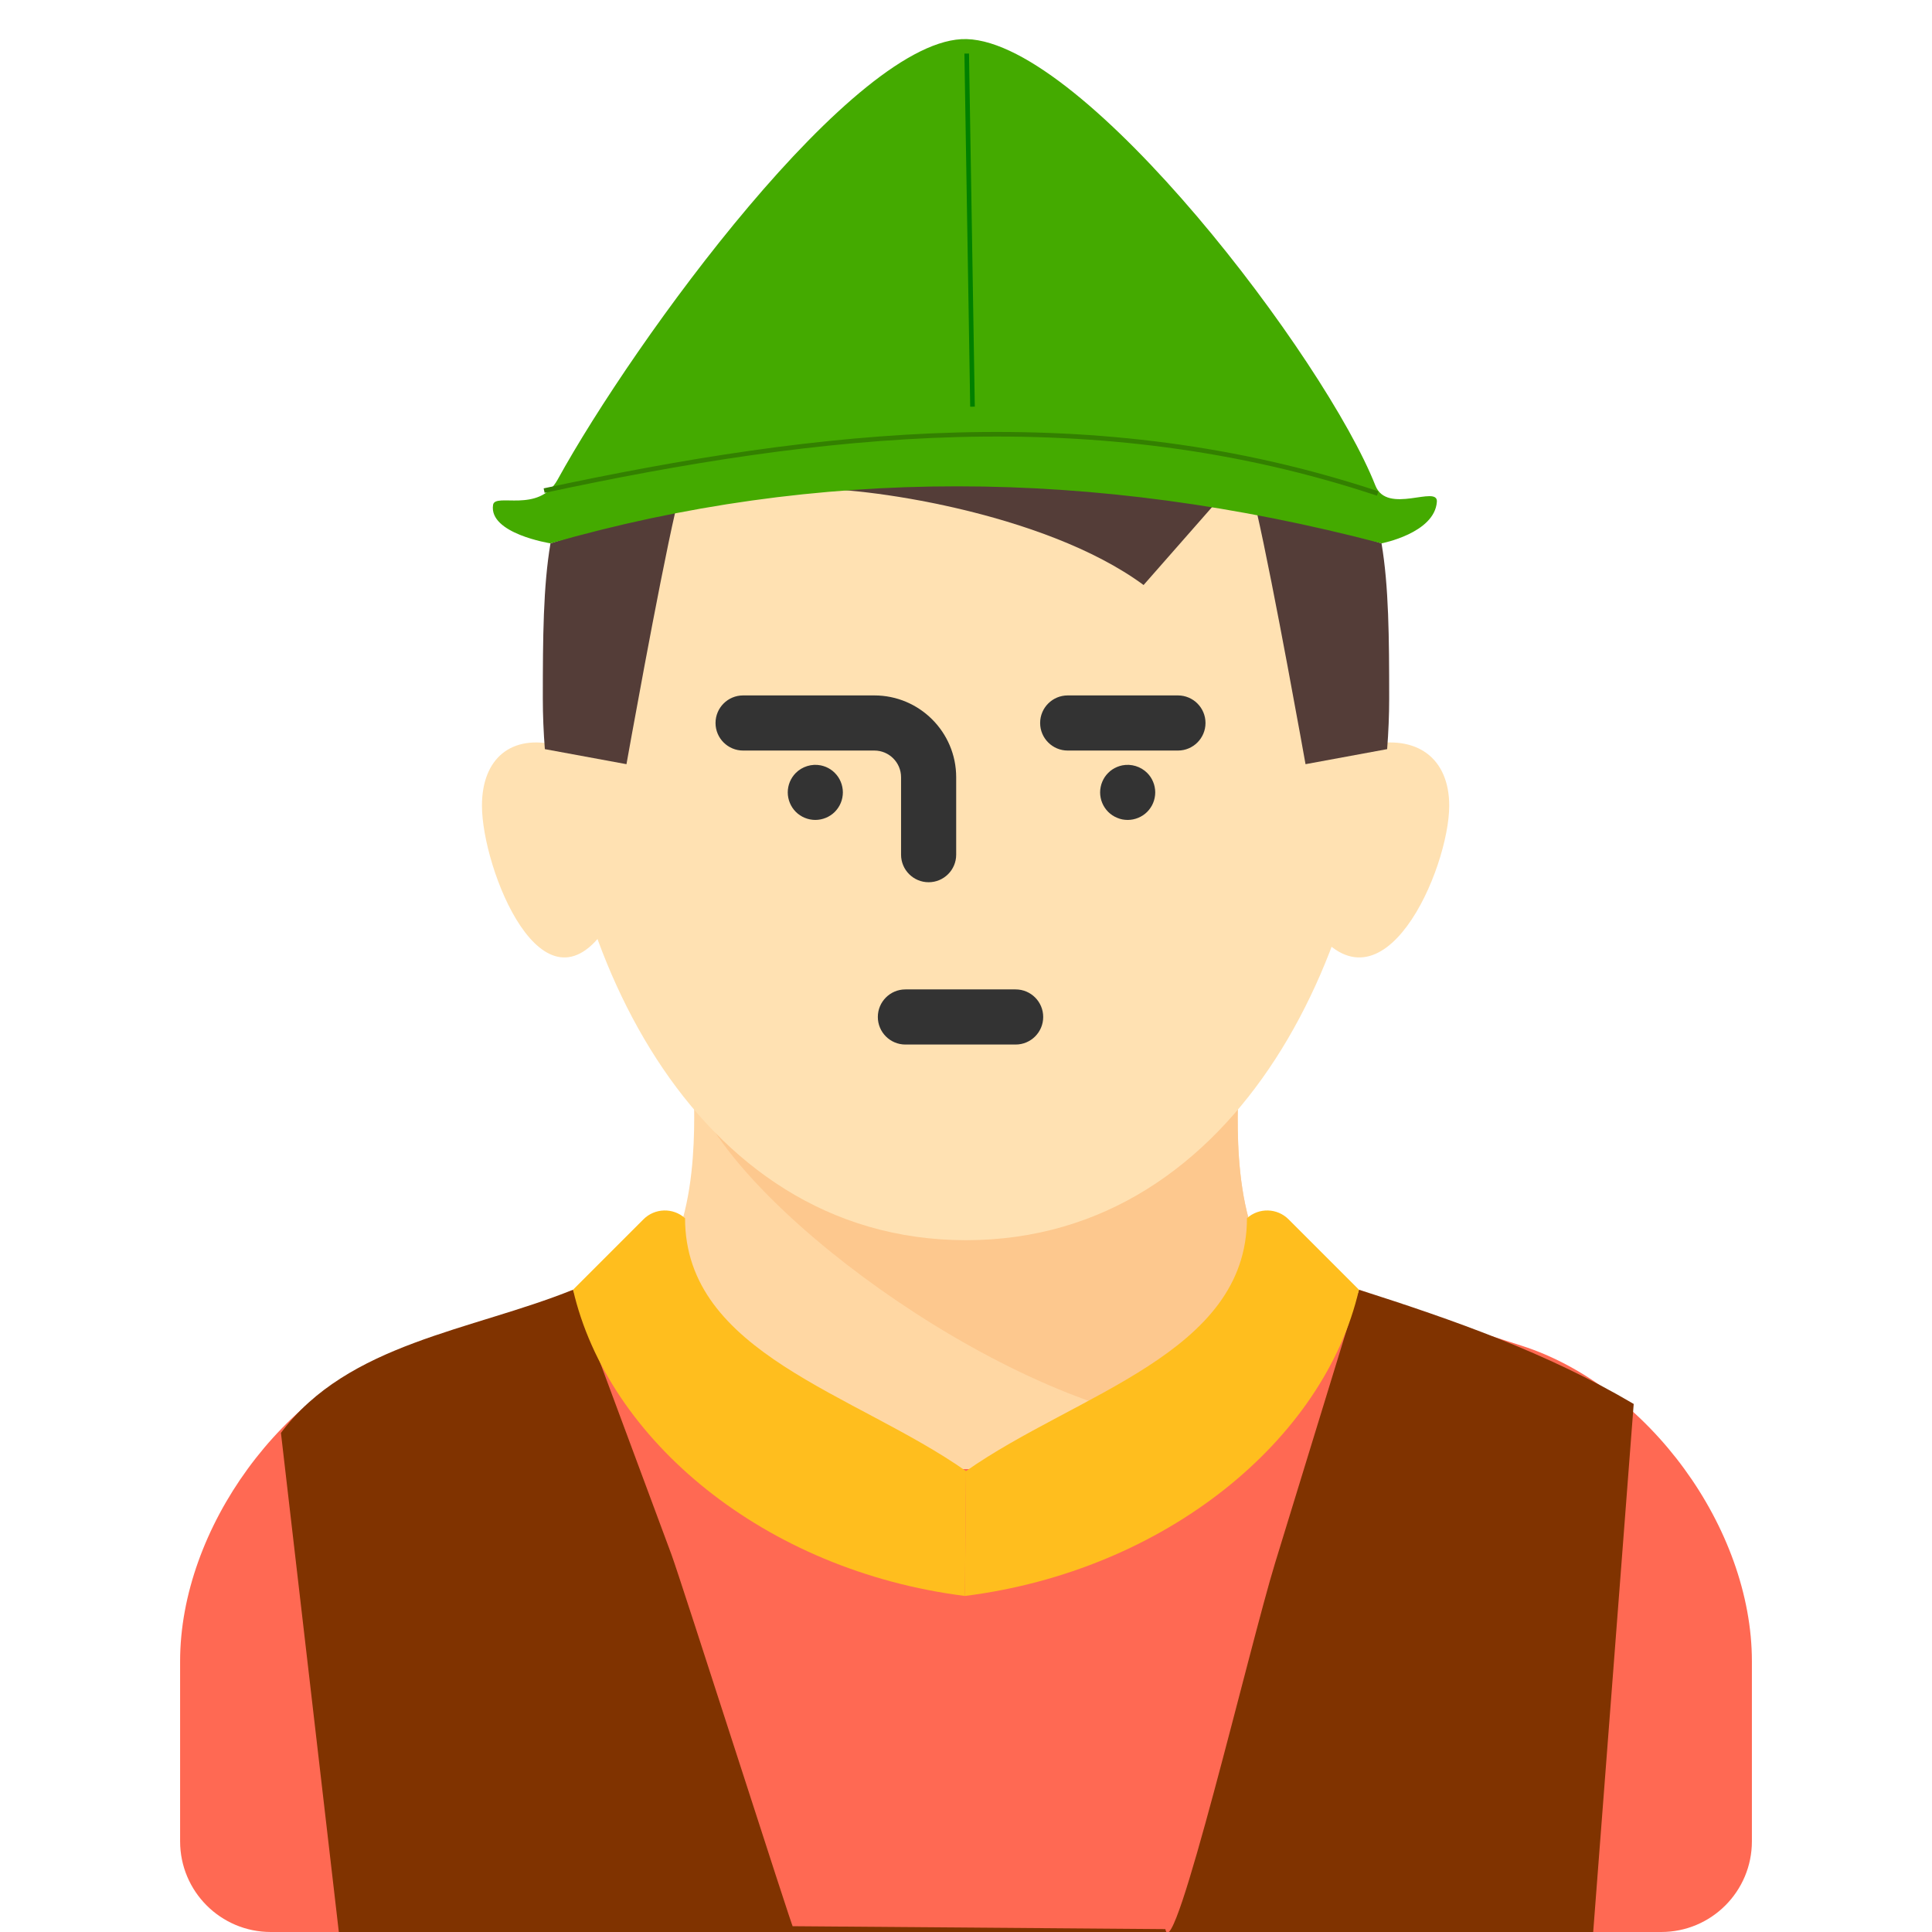 <?xml version="1.0" encoding="UTF-8" standalone="no"?>
<!-- Generator: Adobe Illustrator 19.1.0, SVG Export Plug-In . SVG Version: 6.00 Build 0)  -->

<svg
   xmlns:dc="http://purl.org/dc/elements/1.1/"
   xmlns:cc="http://creativecommons.org/ns#"
   xmlns:rdf="http://www.w3.org/1999/02/22-rdf-syntax-ns#"
   xmlns:svg="http://www.w3.org/2000/svg"
   xmlns="http://www.w3.org/2000/svg"
   xmlns:sodipodi="http://sodipodi.sourceforge.net/DTD/sodipodi-0.dtd"
   xmlns:inkscape="http://www.inkscape.org/namespaces/inkscape"
   version="1.1"
   id="Capa_1"
   x="0px"
   y="0px"
   viewBox="0 0 420.592 420.592"
   style="enable-background:new 0 0 420.592 420.592;"
   xml:space="preserve"
   sodipodi:docname="farmer.svg"
   inkscape:version="0.92.1 r15371"><defs
   id="defs109" /><sodipodi:namedview
   pagecolor="#ffffff"
   bordercolor="#666666"
   borderopacity="1"
   objecttolerance="10"
   gridtolerance="10"
   guidetolerance="10"
   inkscape:pageopacity="0"
   inkscape:pageshadow="2"
   inkscape:window-width="1366"
   inkscape:window-height="705"
   id="namedview107"
   showgrid="false"
   inkscape:zoom="0.56111384"
   inkscape:cx="401.77068"
   inkscape:cy="364.60646"
   inkscape:window-x="-8"
   inkscape:window-y="-8"
   inkscape:window-maximized="1"
   inkscape:current-layer="g4670" />
<g
   id="g74">
	
	
	
	
	
	
	
	
	
	
	
	
	
	
	
	
	
	
<g
   id="g4670"><g
     id="g12">
		<path
   id="path10"
   d="M121.247,162.233c-9.864-2.468-16.326,2.805-16.326,13.161c0,13.709,13.265,47.296,27.21,26.321    S121.247,162.233,121.247,162.233z"
   style="fill:#FFE1B2;" />
	</g><g
     id="g16">
		<path
   id="path14"
   d="M297.67,162.233c10.767-2.468,17.821,2.805,17.821,13.161c0,13.709-14.479,47.296-29.701,26.321    S297.67,162.233,297.67,162.233z"
   style="fill:#FFE1B2;" />
	</g><g
     id="g20">
		<path
   id="path18"
   d="M138.003,281.887c14.716-9.475,13.07-37.675,13.07-44.255h118.446c0,6.58-1.825,34.78,12.89,44.255    l-72.113,80.771L138.003,281.887z"
   style="fill:#FFD7A3;" />
	</g><g
     id="g24">
		<path
   id="path22"
   d="M256.358,310.016l26.051-28.129c-14.716-9.474-12.89-37.675-12.89-44.255H151.073    C159.571,262.065,215.78,303.984,256.358,310.016z"
   style="fill:#FDC88E;" />
	</g><g
     id="g28"
     style="fill:#ff6953;fill-opacity:1">
		<path
   id="path26"
   d="M361.643,420.592c10.903,0,19.741-8.838,19.741-19.741v-39.208    c0-28.954-22.562-59.864-50.138-68.687l-41.168-13.173c-22.149,16.936-53.802,40.039-79.782,40.039s-57.633-23.103-79.782-40.039    l-41.168,13.173c-27.576,8.823-50.138,39.733-50.138,68.687v39.208c0,10.903,8.838,19.741,19.741,19.741H361.643z"
   style="fill:#ff6953;fill-opacity:1" />
	</g><g
     id="g32">
		
	</g><g
     id="g44">
		<path
   id="path42"
   d="M122.275,117.737c-1.539,9.309-1.623,20.502-1.623,33.803c0,52.696,29.526,118.446,89.645,118.446    s89.645-65.75,89.645-118.446c0-13.302-0.084-24.494-1.623-33.803c-24.117-8.127-54.708-13-88.021-13    S146.391,109.609,122.275,117.737z"
   style="fill:#FFE1B2;" />
	</g><g
     id="g60"
     style="fill:#803300">
		<path
   id="path58"
   d="m 295.841,280.768 -18.273,59.546 c -5.453,17.768 -22.091,88.571 -23.876,79.648 l -81.118,-0.63 c 0.409,2.029 -24.419,-75.581 -26.398,-80.908 L 124.753,280.768 c -22.218,8.962 -48.956,11.596 -63.595,31.169 L 73.762,420.592 h 273.074 l 8.817,-114.955 C 336.722,294.466 316.598,287.41 295.841,280.768 Z"
   style="fill:#803300;fill-opacity:1"
   inkscape:connector-curvature="0"
   sodipodi:nodetypes="csccscccccc" />
	</g><g
     id="g64">
		<path
   id="path62"
   d="M118.613,163.084l17.769,3.276c0,0,6.939-38.912,10.659-55.078    c-9.705,1.937-18.858,4.267-27.202,7.003c-1.582,9.309-1.668,20.502-1.668,33.803C118.172,155.7,118.328,159.376,118.613,163.084z    "
   style="fill:#543D38;" />
	</g><g
     id="g68">
		<path
   id="path66"
   d="M301.979,163.084l-17.769,3.276c0,0-6.939-38.912-10.659-55.078    c9.705,1.937,18.858,4.267,27.202,7.003c1.582,9.309,1.668,20.502,1.668,33.803C302.421,155.7,302.264,159.376,301.979,163.084z"
   style="fill:#543D38;" />
	</g><g
     id="g72">
		<path
   id="path70"
   d="M248.956,127.357l15.789-17.973c-16.762-2.964-35.121-4.647-54.449-4.647    c-11.763,0-23.16,0.637-34.079,1.781C186.539,105.812,227.158,111.282,248.956,127.357z"
   style="fill:#543D38;" />
	</g><g
     id="g18-8"
     transform="translate(-4.578,3.69)"><path
       inkscape:connector-curvature="0"
       id="path14-3"
       d="m 182.07,174.807 c -1.58,0 -3.13,-0.64 -4.24,-1.75 -1.12,-1.12 -1.76,-2.67 -1.76,-4.25 0,-1.58 0.64,-3.12 1.76,-4.24 1.39,-1.39 3.46,-2.03 5.41,-1.64 0.39,0.08 0.76,0.19 1.13,0.34 0.36,0.15 0.71,0.34 1.03,0.55 0.33,0.22 0.64,0.47 0.91,0.75 0.28,0.28 0.53,0.58 0.75,0.91 0.22,0.33 0.4,0.68 0.55,1.04 0.15,0.36 0.27,0.74 0.34,1.12 0.08,0.39 0.12,0.78 0.12,1.17 0,0.39 -0.04,0.79 -0.12,1.18 -0.07,0.38 -0.19,0.76 -0.34,1.12 -0.15,0.36 -0.33,0.71 -0.55,1.03 -0.22,0.33 -0.47,0.64 -0.75,0.92 -1.11,1.11 -2.66,1.75 -4.24,1.75 z"
       style="fill:#333333" /><path
       inkscape:connector-curvature="0"
       id="path16-9"
       d="m 250.07,174.807 c -0.39,0 -0.79,-0.04 -1.17,-0.11 -0.38,-0.08 -0.76,-0.2 -1.12,-0.35 -0.37,-0.15 -0.71,-0.33 -1.04,-0.55 -0.33,-0.22 -0.64,-0.47 -0.91,-0.74 -0.28,-0.28 -0.53,-0.59 -0.75,-0.92 -0.22,-0.32 -0.4,-0.67 -0.55,-1.03 -0.15,-0.36 -0.27,-0.74 -0.34,-1.12 -0.08,-0.39 -0.12,-0.79 -0.12,-1.18 0,-0.39 0.04,-0.78 0.12,-1.17 0.07,-0.38 0.19,-0.76 0.34,-1.12 0.15,-0.36 0.33,-0.71 0.55,-1.04 0.22,-0.33 0.47,-0.63 0.75,-0.91 0.27,-0.28 0.58,-0.53 0.91,-0.75 0.33,-0.21 0.67,-0.4 1.04,-0.55 0.36,-0.15 0.74,-0.26 1.12,-0.34 1.95,-0.39 4.02,0.25 5.41,1.64 0.28,0.28 0.53,0.58 0.75,0.91 0.22,0.33 0.4,0.68 0.55,1.04 0.15,0.36 0.27,0.74 0.34,1.12 0.08,0.39 0.12,0.78 0.12,1.17 0,0.39 -0.04,0.79 -0.12,1.18 -0.07,0.38 -0.19,0.76 -0.34,1.12 -0.15,0.36 -0.33,0.71 -0.55,1.03 -0.22,0.33 -0.47,0.64 -0.75,0.92 -1.11,1.11 -2.66,1.75 -4.24,1.75 z"
       style="fill:#333333" /></g><g
     id="g24-8"
     transform="translate(-4.578,3.69)"><path
       inkscape:connector-curvature="0"
       id="path20-5"
       d="m 206.737,188.37 c -3.313,0 -6,-2.687 -6,-6 v -16.857 c 0,-3.204 -2.606,-5.81 -5.81,-5.81 h -28.58 c -3.313,0 -6,-2.687 -6,-6 0,-3.313 2.687,-6 6,-6 h 28.58 c 9.82,0 17.81,7.99 17.81,17.81 v 16.857 c 0,3.314 -2.686,6 -6,6 z"
       style="fill:#333333" /><path
       inkscape:connector-curvature="0"
       id="path22-0"
       d="m 261.013,159.703 h -24 c -3.313,0 -6,-2.687 -6,-6 0,-3.313 2.687,-6 6,-6 h 24 c 3.313,0 6,2.687 6,6 0,3.313 -2.687,6 -6,6 z"
       style="fill:#333333" /></g><g
     id="g28-7"
     transform="translate(-4.578,3.69)"><path
       inkscape:connector-curvature="0"
       id="path26-4"
       d="m 225.68,223.703 h -24 c -3.313,0 -6,-2.687 -6,-6 0,-3.313 2.687,-6 6,-6 h 24 c 3.313,0 6,2.687 6,6 0,3.313 -2.687,6 -6,6 z"
       style="fill:#333333" /></g><path
     style="fill:#44aa00;fill-opacity:1;stroke:none;stroke-width:1px;stroke-linecap:butt;stroke-linejoin:miter;stroke-opacity:1"
     d="m 119.839,118.285 c 57.86,-16.591 118.014,-16.511 180.914,0 0,0 11.549,-2.196 12.051,-9.046 0.275,-3.749 -10.843,2.918 -13.386,-3.535 C 288.569,78.18 236.297,9.262 210.451,8.512 186.16,7.807 137.921,74.355 121.401,104.396 c -4.125,7.5 -13.628,2.793 -14.061,5.51 -0.998,6.265 12.499,8.379 12.499,8.379 v 0 0"
     id="path4719"
     inkscape:connector-curvature="0"
     sodipodi:nodetypes="ccsssssccc" /><path
     id="path38-4"
     d="m 210.297,320.251 -0.235,27.185 C 166.381,341.933 132.269,313.414 124.753,280.768 l 15.326,-15.326 c 2.475,-2.475 6.454,-2.579 9.055,-0.238 0.005,29.462 37.095,38.144 61.163,55.047 z"
     style="fill:#ffbe1e"
     inkscape:connector-curvature="0"
     sodipodi:nodetypes="cccscc" /><path
     id="path38-4-2"
     d="m 210.297,320.251 -0.235,27.185 c 43.681,-5.502 78.263,-34.022 85.779,-66.668 l -15.326,-15.326 c -2.475,-2.475 -6.454,-2.579 -9.055,-0.238 -0.005,29.462 -37.095,38.144 -61.163,55.047 z"
     style="fill:#ffbe1e"
     inkscape:connector-curvature="0"
     sodipodi:nodetypes="cccscc" /><path
     style="fill:#008000;stroke:#008000;stroke-width:1px;stroke-linecap:butt;stroke-linejoin:miter;stroke-opacity:1"
     d="m 210.451,11.662 1.26,76.871"
     id="path4751"
     inkscape:connector-curvature="0" /><path
     style="fill:none;stroke:#338000;stroke-width:1px;stroke-linecap:butt;stroke-linejoin:miter;stroke-opacity:1"
     d="m 118.457,106.806 c 59.837,-12.832 119.966,-19.806 181.467,0.63"
     id="path4753"
     inkscape:connector-curvature="0"
     sodipodi:nodetypes="cc" /></g></g>
<g
   id="g76">
</g>
<g
   id="g78">
</g>
<g
   id="g80">
</g>
<g
   id="g82">
</g>
<g
   id="g84">
</g>
<g
   id="g86">
</g>
<g
   id="g88">
</g>
<g
   id="g90">
</g>
<g
   id="g92">
</g>
<g
   id="g94">
</g>
<g
   id="g96">
</g>
<g
   id="g98">
</g>
<g
   id="g100">
</g>
<g
   id="g102">
</g>
<g
   id="g104">
</g>
</svg>